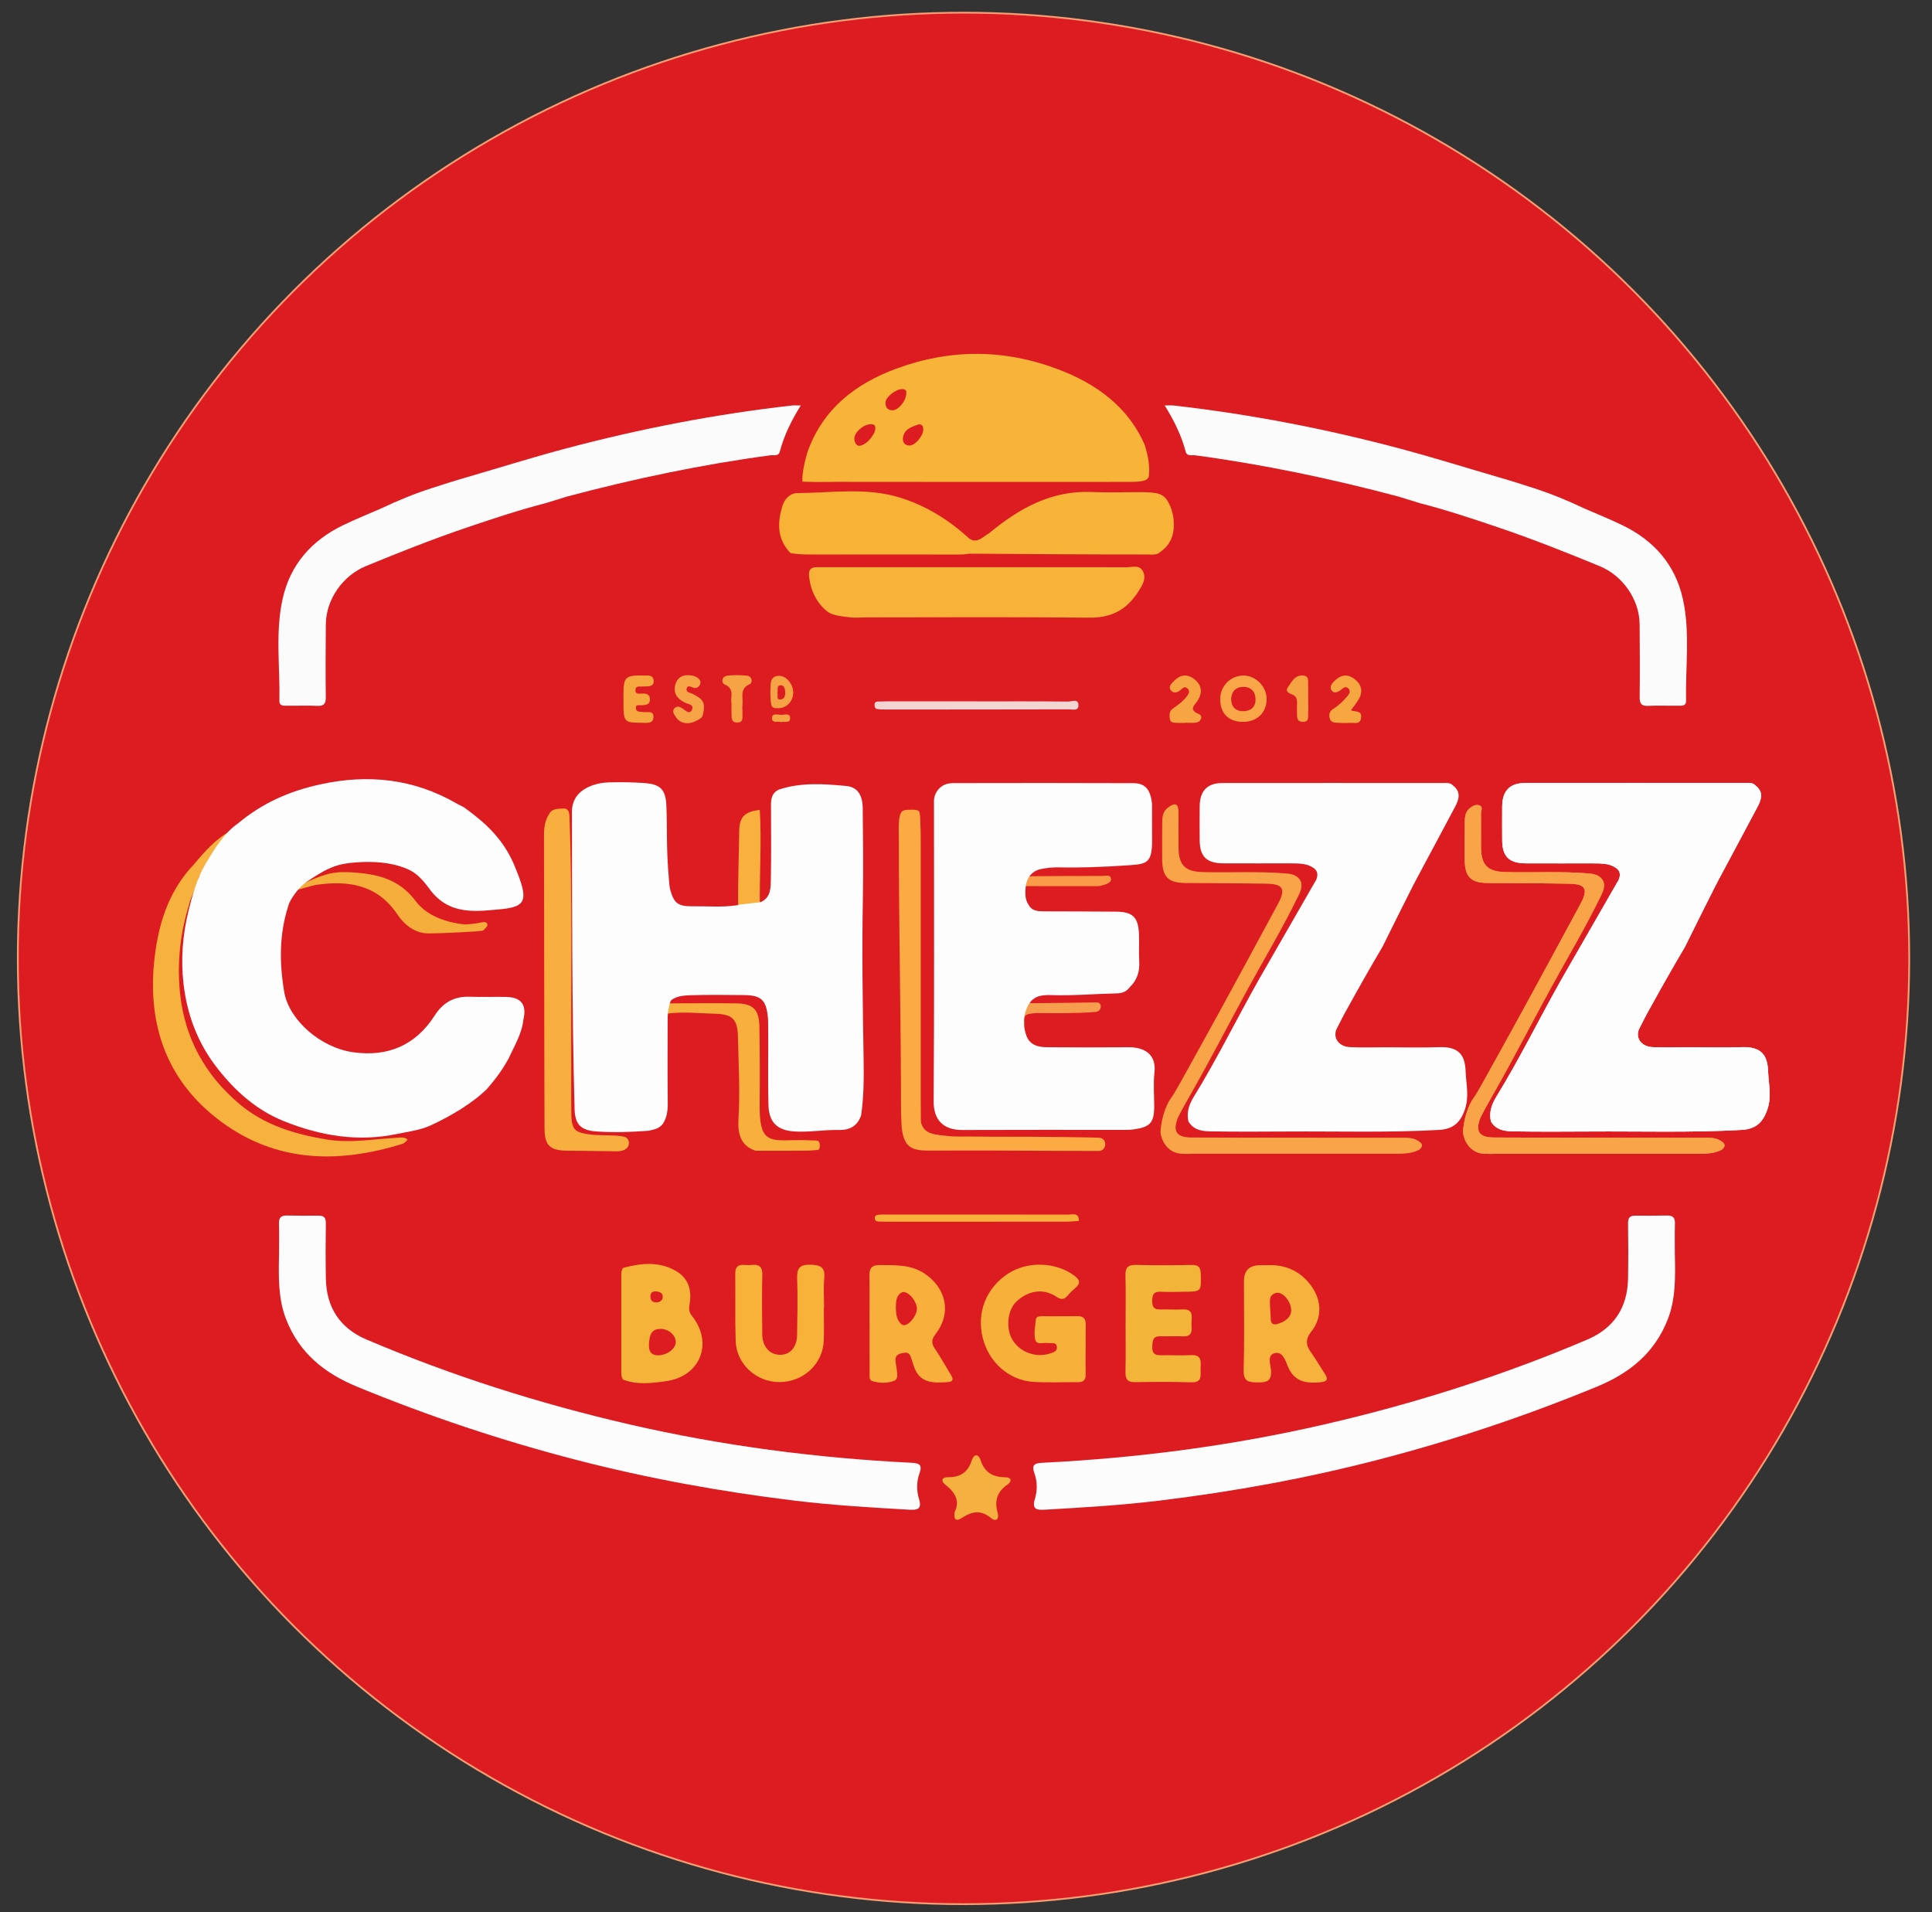 <?xml version="1.0" encoding="UTF-8"?>
<svg xmlns="http://www.w3.org/2000/svg" viewBox="0 0 1091.2 1080">
  <rect x="0" y="0" width="1091.2" height="1080" fill="#333333" stroke="none"/>
  <defs>
    <style>
      .cls-1 {
        fill: #f6a346;
      }

      .cls-2 {
        fill: #f7b438;
      }

      .cls-3 {
        fill: #f8af3c;
      }

      .cls-4 {
        fill: #f6a73f;
      }

      .cls-5 {
        fill: #fbaa44;
      }

      .cls-6 {
        fill: #fafbfa;
      }

      .cls-7 {
        fill: #f6a344;
      }

      .cls-8 {
        fill: #fb9b47;
      }

      .cls-9 {
        fill: #f5b040;
      }

      .cls-10 {
        fill: #f7b13b;
      }

      .cls-11 {
        fill: #f9b239;
      }

      .cls-12 {
        fill: #f6b33a;
      }

      .cls-13 {
        fill: #f9af3f;
      }

      .cls-14 {
        fill: #f9b03f;
      }

      .cls-15 {
        fill: #fdfdfd;
      }

      .cls-16 {
        fill: #f3b43a;
      }

      .cls-17 {
        fill: #faa449;
      }

      .cls-18 {
        fill: #c52c23;
      }

      .cls-19 {
        fill: #f3d5d3;
      }

      .cls-20 {
        fill: #dd1c21;
        stroke: #f89e73;
        stroke-miterlimit: 10;
      }

      .cls-21 {
        fill: #f8af3d;
      }

      .cls-22 {
        fill: #f8b336;
      }

      .cls-23 {
        fill: #f5ae3b;
      }

      .cls-24 {
        fill: #f6b23d;
      }

      .cls-25 {
        fill: #f9a649;
      }

      .cls-26 {
        fill: #f7b13e;
      }

      .cls-27 {
        fill: #f7a741;
      }

      .cls-28 {
        fill: #f7b439;
      }

      .cls-29 {
        fill: #f7a347;
      }

      .cls-30 {
        fill: #f7a442;
      }

      .cls-31 {
        fill: #fbfcfb;
      }

      .cls-32 {
        fill: #f79e4e;
      }

      .cls-33 {
        fill: #f8b23a;
      }
    </style>
  </defs>
  <g id="Layer_3" data-name="Layer 3">
    <circle class="cls-20" cx="544.2" cy="541.29" r="534.14"/>
  </g>
  <g id="Layer_1" data-name="Layer 1">
    <g>
      <path class="cls-31" d="M157.61,709c0-6.01,.13-12.02-.05-18.02-.1-3.22,1.16-4.53,4.3-4.48,6.01,.09,12.01,.17,18.02,.07,3.25-.05,4.21,1.3,4.16,4.48-.16,10.36-.17,20.72,.01,31.07,.29,16.31,7.94,28.01,22.95,34.41,48.05,20.47,97.62,36.2,148.53,47.94,52.39,12.08,105.43,18.98,159.06,21.66,4.85,.24,6.48,1.12,4.65,6.25-1.6,4.49-1.58,9.57-.2,14.12,1.88,6.18-1.24,6.39-5.8,6.13-21.71-1.25-43.42-2.54-65.01-5.18-41.5-5.06-82.57-12.54-123.07-23.03-42.1-10.91-83.23-24.67-123.47-41.24-18.52-7.63-32.65-19.07-40.06-37.99-4.58-11.69-4.26-23.95-4.04-36.18Z"/>
      <path class="cls-6" d="M308.16,284.18c-14.95,3.83-29.58,8.71-44.19,13.65-19.4,6.57-38.42,14.12-57.35,21.91-13.02,5.36-22.47,18.76-22.59,32.88-.12,13.67-.19,27.35-.02,41.02,.05,3.73-.95,5.21-4.86,5.01-5.58-.28-11.19-.01-16.78-.08-1.98-.02-4.62,.39-4.56-2.75,.39-19.21-2.41-38.6,1.82-57.61,4.32-19.44,16.44-33.03,34.2-41.61,7.04-3.4,14.32-6.32,21.49-9.46,9.29-4.42,18.81-8.33,28.58-11.47,6.75-2.17,11.5-3.75,20.33-6.3,18.23-5.32,36.36-11,54.7-15.89,42.19-11.26,84.97-19.56,128.38-24.46,1.2-.14,2.43-.02,4.96-.02-5.37,8.66-9.47,17.04-11.86,26.13-.72,2.75-3.46,1.76-5.29,2.01-38.78,5.19-76.98,13.24-114.77,23.28"/>
      <path class="cls-11" d="M641.31,336.4c-6.43,8.93-14.88,12.57-26.12,12.45-42.08-.44-84.16-.18-126.24-.16-1.32,0-2.65,.06-3.97,.13-1.51,.08-3.02,.04-4.52-.12-6.45-.66-10.74-1.41-13.12-3.29-6-4.73-9.51-11.76-10.37-19.85-.43-4.08,1.16-5.28,4.74-5.24,1.45,.02,2.9-.01,4.35-.01,56.73,0,113.47-.03,170.2,.06,3.28,0,7.54-1.66,9.43,2.6,1.78,4.01-.47,7.54-2.62,10.86-.56,.87-1.03,1.8-1.75,2.56Z"/>
      <path class="cls-22" d="M445.69,311.5c-6.93-7.73-6.51-16.66-3.8-25.71,1.18-3.94,4.35-7.29,8.5-7.31,19.18-.12,38.62-3.29,57.42,2.41,14.36,4.35,27.14,12.05,38.36,22.14,.62,1.08,1.51,1.96,2.25,2.94,2.87,3.79,1.8,6.28-2.79,6.99-1.43,.22-3.02,.22-4.47,.22-28.74,.02-57.35,.02-86.09-.03-2.81,0-7.76-.55-8.25-.73-.4-.04-.95-.7-1.14-.93Z"/>
      <path class="cls-17" d="M972.71,649.19c-4.02,2.22-8.42,2.42-12.84,2.42-41.53-.01-75.75,.04-117.29,0,3.64,.08-3.31,.15-4.97-.03-7.93-.84-10.77-7.91-11.31-11.95,.24-6.09,2.34-14.86,6.59-20.36,.89-1.21,1.44-2.33,4.76-8.08,7.56-13.68,15.18-27.32,22.66-41.03,10.83-19.84,21.61-39.72,32.33-59.62,4.52-8.38,3.03-11.24-6.26-11.43-15.31-.31-30.63-.25-45.95-.4-9.82-.09-13.11-3.46-13.18-13.47-.05-7,0-14,.05-21,.02-3.04,.41-5.98,3.05-7.98,1.55-1.17,3.41-2.09,5.26-1.39,2.23,.85,.85,2.96,.87,4.48,.08,6.36-.04,12.73,0,19.09,.07,10.11,3.72,13.83,13.59,14.08,15.93,.41,31.89-.57,47.81,.83,3.74,.33,6.62,1.72,7.86,4.83,.76,3.5-.72,6.06-1.92,8.51-8.51,17.49-18.5,34.17-27.83,51.21-10.85,19.81-21.11,39.95-32.32,59.56-2.6,4.55-5.3,9.3-7.54,13.84-2.66,6.9-1.65,11.09,7.76,11.14,39.22,.2,78.45,.03,117.67,.12,3.52,0,7.06-.29,10.36,1.78,2.43,1.53,2.89,2.84,.76,4.84Z"/>
      <path class="cls-5" d="M507.79,463.51c.16-1.99,.34-2.73,.99-4.24,.27-.32,.48-1.77,3.63-1.89,2.99-.09,6.56-.42,6.96,1.47,.51,2.4,.41,4.66,.48,7.15,.21,2.72,.2,9.66,.2,12.1,.03,48.24,.03,96.47,0,144.71,0,2.44,.09,6.76,.05,9.64,.01,.83,.06,1.04,.18,1.86,2,6.32,7.01,6.5,17.49,7.49,3.09,.11,5.83,.15,8.71,.08,11.5,.13,14.27,.08,35.55,.13,12.09,.03,23.58,.22,35.25,.43,1.23,.02,2.41,.04,3.56,.12,4.79,.33,4.43,7.54-.37,7.47-.16,0-.32,0-.48,0-19.27,.04-38.55-.16-57.82-.22-12.64-.04-25.29,.03-37.93,.03-8.99,0-12.5-2.14-14.22-8.79-.56-2.18-.81-4.44-.87-6.69-.06-2.56-.25-4.28-.25-6.24-.01-52.29-1.27-103.52-1.25-155.81,0-2.24-.21-5.93,.15-8.79Z"/>
      <path class="cls-13" d="M353.8,642.61c1.92,1.28,1.57,4.16,.74,5.25-2.15,2.83-6.07,2.38-9.44,2.32-8.28-.13-16.57-.24-24.86-.3-9.62-.08-12.65-2.95-12.69-12.66-.11-24.24-.12-48.48-.16-72.72-.05-30.04-.09-60.08-.14-90.13,0-4.98-.14-9.97,2.77-14.38,1.68-3.54,5.32-3.16,8.15-3.36,3.21-.22,3.44,2.78,3.53,5.41,1.6,46.78,.76,93.58,.95,140.37,.04,8.91-.1,17.82,.05,26.72,.17,9.62,2.26,10.54,11.81,11.74,4.14,.52,17.51-.08,19.29,1.73Z"/>
      <path class="cls-10" d="M613.15,761.92c0,4.76-.09,9.52,.03,14.28,.08,3.16-1.24,4.49-4.41,4.44-8.44-.11-16.9,.36-25.3-.2-13.67-.91-25.04-11.18-28.42-24.86-3.52-14.25,1.85-27.99,14.13-36.14,10.94-7.27,26.86-6.79,37.38,.83,3.35,2.43,3.98,4.47,.69,7.27-1.41,1.2-2.82,2.47-3.99,3.89-2.04,2.48-3.74,2.89-6.74,.87-7.21-4.86-15.94-3.48-22.59,2.95-4.94,4.78-5.95,14.98-2.12,21.4,4.2,7.03,13.12,10.31,21.01,7.84,2.06-.65,4.38-1.28,4.11-3.8-.32-2.99-3.14-1.86-5.01-2.17-2.52-.42-6.44,1.24-7.19-1.83-.89-3.63-.09-7.74,.36-11.59,.2-1.69,2.14-1.72,3.59-1.73,6.62-.03,13.25,.06,19.87-.04,3.53-.06,4.75,1.63,4.67,4.94-.11,4.55-.03,9.11-.03,13.66h-.03Z"/>
      <path class="cls-26" d="M230.24,643.65c-.92,.79-1.72,1.97-2.78,2.31-35.98,11.28-71.18,10.69-102.39-12.33-32.27-23.81-42.81-57.43-37.26-96.57,2.61-18.4,8.65-35.24,21.8-48.94,3.81,.36,2.85,3.33,3.09,5.64-1.09,6.25-4.7,11.65-6.1,17.8-4.95,16.17-6.64,32.76-4.9,49.5,2.62,25.22,14.16,46.07,33.42,62.36,14.12,11.95,31.26,17.14,49.27,20.12,13.9,2.3,27.55-.37,41.31-1.07,1.77-.09,3.25-.08,4.56,1.18Z"/>
      <path class="cls-16" d="M635.74,747.35c0-8.9,.19-17.8-.08-26.7-.14-4.45,1.11-6.37,5.88-6.25,10.55,.26,21.11,.22,31.66,.02,3.9-.07,4.89,1.54,4.99,5.14,.27,9.92,.41,9.93-9.52,10-4.35,.03-8.7,.23-13.03-.02-4.02-.23-4.87,1.72-4.88,5.23,0,3.39,1.08,4.95,4.65,4.8,4.13-.17,8.29,.23,12.41-.03,4.18-.27,5.62,1.53,5.24,5.45-.16,1.64-.16,3.32-.05,4.96,.23,3.43-1.24,4.91-4.71,4.79-4.34-.15-8.69,.05-13.04-.03-4.25-.08-4.33,2.69-4.45,5.82-.14,3.38,1.02,4.97,4.58,4.89,5.79-.13,11.6,.23,17.38-.07,5.94-.31,5.52,3.51,5.33,7.34-.18,3.67,1.4,8.22-5.27,8.02-10.55-.32-21.11-.3-31.66-.09-4.54,.09-5.59-1.88-5.5-5.96,.21-9.1,.06-18.21,.06-27.32h.03Z"/>
      <path class="cls-33" d="M465.3,738.7c0,6.21,.22,12.43-.05,18.63-.57,13.15-11.6,23.24-25.12,23.24-12.97,0-24.2-10.23-24.62-23.08-.41-12.62-.06-25.26-.24-37.88-.11-7.21,5.15-4.7,8.78-5.15,4.09-.5,6.64,.39,6.51,5.51-.29,11.17-.14,22.36-.04,33.54,.06,7.02,4.14,11.61,10.05,11.65,5.71,.04,9.52-4.27,9.63-11.31,.16-10.56,.41-21.13,.04-31.67-.2-5.79,1.32-8.07,7.54-7.91,5.7,.15,8.36,1.42,7.77,7.67-.53,5.54-.11,11.17-.11,16.76h-.14Z"/>
      <path class="cls-21" d="M377.29,566.67c12.83,0,25.66-.15,38.48,.01,9.63,.13,12.97,3.43,13.15,13.26,.26,14.48,.29,28.97,.14,43.46-.22,20.97,4.52,20.97,19.21,20.54,4.13-.12,8.28,.05,12.41,.19,1.33,.05,2.32,.4,2.34,2.68,.02,2.67-.72,2.75-2.29,2.75-2.56,.24-4.56,.34-7.26,.34-8.9,0-17.79,.02-26.69,.02-8.97-2.89-10.15-10.52-9.69-18,.96-15.5,.03-30.93-.31-46.39-.22-10.03-3.15-12.77-13.11-13-8.86-.21-17.71-1.27-26.57-.08,.06-1.93,.12-3.85,.19-5.78Z"/>
      <path class="cls-23" d="M193.41,492.57c4.13-.07,6.97,.19,10.75,.58,12.96,1.34,23.01,5.52,30.66,15.82,6.92,9.3,19.68,12.37,27.64,13.12,2.63-.04,6.37-.49,9.4-1.12,1.27-.26,3.32-.62,3.44,1.45,.05,.9-1.34,1.89-2.1,2.83-.12,.15-.33,.28-.52,.33-.49,.4-20.53,1.55-30.76,1.58-7.28,.02-13.41-4.66-17.44-10.66-11.34-16.89-27.63-19.38-45.92-16.75-1.43,.21-9.52,2.58-10.94,2.84,1.69-4.17,17.42-9.32,20.3-9.53,.89-.07,3.53-.59,5.49-.48Z"/>
      <path class="cls-9" d="M539.15,853.99c3.21-6.11,.38-11.12-5.28-15.54-2.5-1.95-2.08-4.18,1.51-4.15,6.81,.06,11.28-2.63,13.41-9.37,1.12-3.54,3.68-4.38,5.05-.23,2.31,6.95,6.97,9.57,13.95,9.63,3.59,.03,3.89,2.3,1.2,4.16-5.88,4.07-7.44,9.22-5.5,15.98,.92,3.22-.8,5.34-3.81,2.84-5.65-4.7-10.79-3.71-16.32-.09-2.33,1.52-4.91,2.34-4.2-3.24Z"/>
      <path class="cls-14" d="M416.95,512.89c-.26-14.99,.42-30.17,.58-44.97,.55-6.6,3.07-9.49,11.6-10.52,1.11,16.5-.24,38.11,.04,54.62,2.14,1.48,1.36-1.63,.96,.29-4.33,1.52-8.75,1.11-13.17,.59Z"/>
      <path class="cls-19" d="M551.16,396.12c17.41,0,34.82-.08,52.23,.11,1.94,.02,5.8-1.9,5.72,2.23-.07,3.29-3.47,2.15-5.52,2.16-34.41,.08-68.81,.09-103.22,.1-1.65,0-3.33-.03-4.96-.27-1.22-.18-1.43-1.3-1.46-2.38-.04-1.3,.66-1.83,1.87-1.87,1.66-.04,3.31-.1,4.97-.1,16.79,0,33.58,0,50.36,0v.03Z"/>
      <path class="cls-4" d="M352.13,394.86c0-.83,0-1.65,0-2.48-.04-11.06,1.4-11.06,13.96-10.85,1.92,.03,3.08,1.1,3.13,3.11,.05,2.15-1.33,2.85-3.17,2.98-1.03,.08-2.07-.01-3.1,.1-1.53,.17-3.83-.58-4.04,1.72-.28,2.96,2.21,2.29,3.97,2.26,2.31-.04,4.15,.43,4.21,3.27,.06,2.97-2.07,3.08-4.2,3.34-3.06-.05-3.96-.42-3.69,2.02,.22,1.99,2.56,1.52,4.14,1.82,2.17,.41,5.76-1.15,5.73,2.76-.03,3.9-3.54,3.33-6.12,3.31-10.86-.08-10.86-.12-10.81-13.37Z"/>
      <path class="cls-30" d="M669.34,408.28c-1.45,0-2.89,.06-4.34-.02-1.81-.1-3.99,.21-4.29-2.42-.24-2.04-.41-4.14,1.64-5.6,2.87-2.03,5.78-4.03,7.91-6.89,.99-1.32,2.09-2.78,.56-4.4-1.38-1.47-2.61-.55-3.73,.47-1.9,1.74-4.25,2.55-5.87,.31-1.48-2.05,.6-3.88,2.02-5.3,3.63-3.61,7.64-3.9,11.62-.61,3.98,3.29,4.29,7.37,1.73,11.63-1.72,2.86-5.73,5.32,.7,7.9,2.05,.82,1.43,4.24-1.78,4.76-2.01,.33-4.12,.06-6.18,.06,0,.03,0,.06,0,.1Z"/>
      <path class="cls-28" d="M655.44,311.57c-2.15,2.18-5.06,1.58-7.69,1.58-64.51,.04-122.65-.84-187.16-.88-2.46,0-2.96,.07-5.43-.19,0-.29-8.35-.25-8.36-.54,27.52,.02,55.05,0,82.57,.12,4.46,.02,8.85-1.51,13.39-.21,1.61,.46,3.89,.69,5.1-1.22,1.34-2.1-.74-3.33-1.53-4.91-.32-.65-.18-1.53-.25-2.3,4.97,4.92,8.57,.61,12.44-1.85,1.4,8.64,8.74,6.88,14.08,7.37,9.05,.82,18.19,.23,27.3,.25,15.73,.03,31.46-.09,47.18,.08,2.97,.03,6.38-.69,8.35,2.69Z"/>
      <path class="cls-27" d="M763.03,401.17c2.52,1.05,6.32-.11,5.71,4.29-.54,3.88-3.56,2.68-5.8,2.82-2.47,.16-4.96,.02-7.45-.05-1.93-.05-3.87-.33-4.46-2.56-.59-2.19,0-4.09,2.04-5.36,3.2-1.98,5.88-4.58,8.23-7.48,.89-1.1,1.62-2.55,.33-3.93-1.34-1.44-2.54-.68-3.76,.32-1.84,1.5-4.29,2.97-5.86,.55-1.38-2.13,.69-4.31,2.38-5.82,3.37-3.01,7.07-3.25,10.69-.44,3.76,2.92,4.85,6.68,2.57,10.97-1.14,2.16-2.79,4.06-4.62,6.68Z"/>
      <path class="cls-32" d="M579.65,563.57c.15,2.96,2.36,3.04,4.45,3.02,12.21-.08,23.21-.34,35.42-.46,.82,.04,1.31,.35,1.65,.72,.63,.69,.74,1.72,.41,2.6-.5,1.29-1.51,1.96-2.69,2.06-11.4,1-28.63,.62-33.82,.64-3.98,.57-7.41,.04-6.48,5.35-.13,1.98-.25,3.97-.38,5.94-2.4-6.84-.85-13.39,1.43-19.89Z"/>
      <path class="cls-1" d="M413.15,397.12c-.9-3.12,2.19-7.96-3.8-10.52-2.06-.88-2.04-4.72,1.84-5.06,3.48-.31,7.04-.31,10.51,.04,3.46,.35,3.39,4.1,1.76,4.81-5.99,2.6-3.58,7.53-4.1,11.63-.21,1.62,.07,3.3,0,4.95-.08,2.15,.68,5-2.82,5.09-3.78,.09-3.28-2.92-3.38-5.34-.07-1.65-.01-3.3-.01-5.6Z"/>
      <path class="cls-7" d="M738.88,394.92c0,2.48,.14,4.96-.03,7.43-.16,2.25,.83,5.56-3.21,5.32-3.68-.22-2.97-3.29-3.08-5.66-.08-1.65-.07-3.31,.01-4.95,.12-2.26-.43-3.96-2.82-4.86-1.7-.64-3.99-1.75-2.4-3.99,2.18-3.05,3.94-7.19,8.82-6.67,3.36,.36,2.57,3.21,2.67,5.33,.12,2.68,.03,5.37,.04,8.05Z"/>
      <path class="cls-26" d="M111.11,494.88c-.39-2.28,.09-4.75-1.51-6.76,6.96-8.44,14.27-16.48,24.67-20.83-5.24,6.96-10.48,13.92-15.71,20.89-3.72,.86-2.76,6.92-7.45,6.71Z"/>
      <path class="cls-29" d="M391.31,391.96c-1.52-.75-4.36-1.03-3.36-3.46,.81-1.96,2.89-.05,4.41,.05h0c2.62,.16,4.29-2.95,2.55-4.92-1.39-1.58-3.56-2.29-6.37-2.31-3.9-.02-6.34,2.06-7.19,5.62-1.14,4.79,1.28,7.83,5.5,9.89,1.79,.87,5.46,1.09,3.89,4.18-1.36,2.67-3.48,.3-5.12-.81-1.44-.98-3.18-1.67-4.56-.34-1.75,1.68-.4,3.55,.58,5.03,3.01,4.54,8.59,4.72,14.2,.66,.59-.43,.99-1.09,1.15-1.8,1.52-6.81,.44-8.75-5.68-11.78Z"/>
      <path class="cls-1" d="M441.14,407.81c-1.88-.58-5.33,.87-5.12-2.5,.17-2.66,3.32-1.65,5.12-1.58,1.87,.08,5.3-1.37,5.11,2.17-.14,2.69-3.24,1.47-5.12,1.91Z"/>
      <path class="cls-18" d="M629.54,639.92c-2.09,.02-4.18,.04-6.27,.07"/>
      <path class="cls-8" d="M578.14,493.72c1.41,1.77,3.32,1.15,5.14,1.13,13.19-.08,26.38-.17,39.57-.14,1.66,0,4.3-.95,4.66,1.53,.29,2.01-2,2.91-3.78,3.47-1.36,.43-2.81,.8-4.22,.8-14.01,.03-28.02-.02-42.02-.05-.25-2.29-.83-4.62,.65-6.74Z"/>
      <path class="cls-2" d="M646.64,251.52c-9.34-21.74-27.4-34.73-48.86-42.9-30.43-11.58-61.14-11.66-91.67-.37-22.86,8.46-40.93,22.42-49.73,46.18-.4,.76-1.26,4.63-1.63,5.69-.1,.27-2.02,8.51-1.49,11.93,2.07,.02,5.82,.15,7.89,.17,7.82,.03,7.7-.08,11.53-.08,54.85,.08,109.7,.07,164.54,.03,2.48,0,4.97-.02,7.44-.38,1.95-.29,4.02-1.04,4.24-3.06,.62-5.88-.53-11.38-2.26-17.21Zm-161.33,.25c-1.34,.03-2.57-1.35-2.78-3.77-.29-3.37,4.61-8.03,8.73-8.37,1.87-.15,3.29,.06,3.13,2.55-.21,3.32-5.11,9.41-9.08,9.59Zm18.76-20.05c-2.89-.03-4-1.77-3.93-4.4,.09-3.11,5.93-7.66,9.46-7.56,1.92,.05,2.58,.95,2.25,2.75-.15,4.03-4.54,9.24-7.78,9.22Zm9.61,19.9c-2.58-.07-3.89-1.67-3.72-3.96,.38-5.03,4.53-6.45,8.4-7.81,1.97-.7,3.09,.51,3.1,2.6,.13,3.63-4.65,9.26-7.79,9.17Z"/>
      <path class="cls-28" d="M653.71,312.73c-27.54,.02-53.26-1.15-80.8-1.08-4.38,.01-8.58-1.78-13.19-.21-3.44,1.17-6.39,.06-3.66-4.68,1.02-1.77,1.72-3.72,2.56-5.59,16.91-14,35.22-24.35,58.23-23.29,9.06,.42,18.16,.04,27.24,.08,9.94,.05,13.24,.66,16.11,6.3,2.35,4.61,3.15,9.84,2.63,14.99-.49,4.85-3.01,10-9.11,13.48Z"/>
      <path class="cls-12" d="M390.78,743.13c-1.87-2.33-1.69-4.34-1.26-6.84,1.29-7.59-.67-14.25-7.44-18.29-9.57-5.71-19.87-4.72-30.13-1.91-1.1,1.41-1.03,3.08-1.03,4.72-.03,17.89-.03,35.79,0,53.68,0,1.65-.03,3.31,1.06,4.72,7.99,3.04,16.37,1.96,24.3,.83,19.46-2.75,26.69-21.71,14.5-36.91Zm-20.25-13.77c1.97,.11,3.83,.86,3.8,3.06-.03,2.08-1.7,3.05-3.58,3.17-2.45-.08-3.42-1.35-3.4-3.51,.02-2.09,1.3-2.83,3.18-2.73Zm1.24,36.09c-6.49,.04-5.14-6.2-5.14-8,.55-3.34,1.08-6.26,5.15-6.83,5.38-.75,9.87,3.27,9.9,7.33,.03,3.73-4.89,7.46-9.91,7.49Z"/>
      <path class="cls-3" d="M537.16,776.69c-3.01-4.94-5.76-10.06-9.03-14.82-2.21-3.22-2.12-5.32,.39-8.56,8.95-11.58,6.07-25.55-6.07-33.85-7.98-5.45-16.8-4.88-25.69-4.98-4.4-.05-5.78,1.88-5.71,5.99,.15,8.9,.05,17.79,.05,26.69h.03c0,9.31-.03,18.62,.02,27.93,0,1.79-.54,4.3,1.58,4.94,4,1.21,8.38,1.29,12.2-.16,2.67-1.01,1.74-4.43,1.5-6.78-.36-3.51-2.14-7.36,2.14-8.6,4.1-1.19,4.83-.18,5.68,1.44,.19,.35,1.74,5.2,1.87,5.59,3.13,9.77,10.92,9.65,19.02,9.08,3.11-.22,3.53-1.46,2.02-3.93Zm-28.15-28.87c-2.86-2.74-2.86-5.91-3.04-8.81,0-4.33,.36-7,2.76-8.77,3.38-2.49,9.21,4.52,9.14,9.01-.07,4.24-5.93,11.36-8.86,8.56Z"/>
      <path class="cls-24" d="M747.97,775.38c-2.53-3.78-4.75-7.77-7.42-11.45-3.05-4.2-3.39-7.52,.19-12.06,6.09-7.73,5.73-17.34,.05-25.36-6.44-9.09-15.57-12.48-25.21-11.95-2.04,0-2.87,0-3.69,0q-9.31-.06-9.31,9.06c0,16.76,.3,33.53-.15,50.28-.18,6.55,3.03,6.8,7.95,6.86,4.87,.06,7.85-.55,7.51-6.62-.18-3.31-2.42-8.63,1.91-9.88,4.71-1.35,6.28,4.42,7.62,7.56,3.64,8.56,10.07,9.57,18.05,8.88,4.72-.41,4.68-2.05,2.5-5.32Zm-26.26-27.69c-2.51,.77-4.01-.06-4.01-2.87,0-2.26-.34-5.23-.41-7.46-.13-4.16-.18-5.62,2.78-6.95,3.91-1.76,9.31,4.41,9.21,9.93-.24,3.73-3.37,6.05-7.58,7.35Z"/>
      <path class="cls-10" d="M609.39,689.53c-2.47,.15-4.94,.44-7.42,.44-33.34,.03-66.68,.02-100.02,.01-1.66,0-3.32,.03-4.97-.07-1.18-.07-2.69,.05-2.88-1.62-.23-2.08,1.41-2.19,2.87-2.3,1.03-.08,2.07-.05,3.1-.05,34.38,0,68.75-.02,103.13,.04,2.59,0,6.27-1.36,6.17,3.55,0,0,0,0,0,0Z"/>
      <path class="cls-25" d="M702.15,381.54c-7.11,.07-12.9,5.9-12.97,13.07-.08,8.07,4.49,12.9,12.37,13.08,8.12,.19,13.68-4.87,13.85-12.61,.16-7.24-6.07-13.62-13.25-13.55Zm-.25,20.13c-3.98-.04-6.4-2.45-6.55-6.63,.15-4.54,2.68-7.09,6.92-7.11,4.31-.02,6.84,2.7,6.86,7.11,.02,4.7-3.14,6.68-7.24,6.63Z"/>
      <path class="cls-1" d="M438.79,381.79c-4.31,.92-3.4,5.22-3.69,8.81,.16,8.89,.42,9.41,4.31,9.4,5-.01,8.81-4.12,8.58-9.25-.21-4.79-4.47-9.96-9.2-8.95Zm2.04,13.25c-2.71,.09-1.23-2.43-1.72-3.76,.5-1.55-.87-4.25,1.97-4.26,1.84,0,2.36,2.16,2.43,3.82,.09,1.93-.43,4.13-2.68,4.2Z"/>
      <path class="cls-15" d="M377.53,570.2c-.28,1.42-.42,2.86-.42,4.3-.02,16.17-.11,32.34,.04,48.51,.04,4.23-.44,8.15-2.77,11.73-2.17,2.43-3.42,2.9-8.11,3.89-10.3,.75-19.4,1.04-29.12,.41-8.91-.58-12.38-3.78-12.62-12.63-1.52-55.94-1.39-111.89-1.49-167.84-.01-8.02,4.8-12.61,11.75-15.09,2.88-1.02,5.92-1.51,8.97-1.61,7.63-.24,13.24-.08,20.09,.37,9.18,.59,12.05,3.8,12.49,12.25,.68,13.25-.25,22.24,1.49,42.41,.16,1.84,.25,3.89,.75,5.72,2.07,7.45,4.41,9.32,12.41,9.22,8.28-.11,16.58,.67,24.82-.51,4.61-1.07,9.38-1.06,14.02-1.92,5.8-2.77,5.45-8.33,5.55-13.27,.27-13.81,.13-27.62,.07-41.43-.02-3.72,.63-6.95,4.35-8.73,12.52-4.21,25.38-3.29,38.14-2.09,6.33,.6,9.26,5.04,9.33,12.63,.16,16.99,.4,33.99,.08,50.98-.57,30.26-.08,60.51,.42,90.76,.17,10.57,.13,21.14-1.4,31.63-2.1,6.17-6.5,8.45-12.89,8.31-8.26-.19-16.48,1.36-24.8,.82-9.63-.62-14.38-5.1-14.64-14.84-.43-15.69,.02-31.39-.2-47.09-.01-.87-.05-1.75-.14-2.61-.96-9.69-3.78-12.38-13.38-12.48-10.16-.1-20.32-.23-30.47,.09-3.86,.12-7.49,.53-10.36,2.48-.47,.47-.95,.41-1.98,5.62Z"/>
      <path class="cls-15" d="M281.06,473.01c3.87,4.69,7.01,9.94,9.37,15.54,1.55,3.68,3.06,7.38,4.17,11.19,3.36,11.52-1.46,13.02-15.71,14.13-4.11,.32-7.41,.75-12.37,.53-10.79-.46-18.21-4.47-24.05-12.46-3.41-4.66-7.14-9.07-12.75-11.29-9.17-3.79-18.78-4.24-28.49-3.61-10.92,.71-16.26,3.33-24.98,8.97-1.69,1.09-3.83,2.48-5.33,3.89-2.06,1.48-7.34,8.28-8.07,11.69-5.24,16.12-5.09,32.49-2.26,48.99,2.9,15.75,20.58,31.12,38.77,33.69,19.76,2.8,35.4-3.92,46.17-20.76,4.87-7.6,11.29-10.92,20.13-10.57,6.81,.27,13.64-.06,20.46,.11,8.3,.21,11.46,4.51,9.52,12.66-.84,8.23-5.28,15.19-8.25,21.92-3.75,6.8-7.59,11.9-12.33,17.36-7.85,7.81-20.07,15.17-31.6,20.51-6.13,2.84-12.68,3.56-19.09,4.91-22.11,4.67-43.4,1.1-64.09-7.23-15.39-6.19-27.29-16.84-37.39-29.7-11.45-14.58-17.19-30.63-19.21-47.62-1.64-13.8-.55-27.79,2.75-41.28,2.26-9.2,4.76-18.32,9.64-26.66,4.79-8,10.38-17.4,18.19-22.75,13.79-11.54,28.9-18.31,46.74-22.2,26.92-5.87,52.51-3.18,76.63,10.67,1.42,.82,2.91,1.51,4.37,2.26,9.49,6.99,14.14,11.14,19.04,17.09Z"/>
      <path class="cls-15" d="M650.7,476.89c-.49,11.63-4.18,11.19-16.19,11.97s-23.94,1.28-35.92,1.02c-3.83-.08-7.59,.22-11.24,1.07-4.04,.94-7.01,4.26-7.79,8.34,0,.02,0,.05-.01,.07-.1,.49-.2,.98-.24,1.48-.29,3.52-.52,7.03,1.65,10.2,2.05,3.74,5.67,3.64,9.17,3.66,13.42,.08,26.84,.03,40.25,.18,9.43,.1,12.51,3.13,12.92,12.61,.22,5.15-.16,10.33,.14,15.47,.34,5.69-1.14,10.52-5.27,14.48-1.82,2.53-4.27,3.54-7.4,3.6-12.32,.25-24.62,1.38-36.96,.97-2.09-.07-4.18-.01-6.18,.41-3.22,.67-5.85,2.92-7.24,5.91-2.48,5.33-2.82,10.94-.57,16.91,2.18,5.24,6.78,6.17,11.61,6.21,15.32,.12,30.64,.13,45.96,.01,8.66-.07,15.88,3.75,14.65,14.36-.73,6.33-.1,12.82-.14,19.24-.05,9.01-2.37,11.52-11.49,12.78-1.86,.26-3.71,.3-5.57,.3-30.44,0-60.87-.08-91.31,.05-10.92,.05-16.27-5.89-16.2-16.18,.39-55.49,.18-110.98,.19-166.47,0-.98-.02-1.96-.02-2.93,0-4.85,3.36-9.15,8.12-10.06,1.01-.19,2.07-.28,3.18-.28,33.77-.06,67.53-.1,101.3,.04,6.41,.03,9.74,3.17,10.57,11.79"/>
      <path class="cls-15" d="M914.3,496.79c1.95-4.98-1.44-6.61-3.13-7.51-3.12-1.66-7.56-1.65-11.45-1.66-12.64-.01-25.28,.03-37.92-.02-9.44-.03-13.31-3.83-13.36-13.04-.03-6.42-.07-12.85,0-19.27,.1-8.67,4.34-13.05,12.87-13.06,41.44-.05,82.88-.03,124.32,0,2.03,0,4.2-.39,5.84,1.36,4.7,3.58,3.47,7.85,1.22,12.05-7.56,14.08-14.83,27.98-22.44,42.03-.38,.69-.78,1.64-1.24,2.38-5.23,10.24-11.42,22.86-17.32,34.68-6.4,10.83-12.82,22.11-19.39,34.02-2.99,5.21-4.07,7.73-6.31,11.94-2.62,4.95,.6,10.4,7.38,10.71,6.82,.31,13.67,.07,20.5,.08,9.94,0,19.89,.29,29.82-.07,11.29-.42,14.64,4.68,14.95,13.68,.24,6.96,2.1,14.04-.36,21.34-2.47,7.34-6.42,11.27-14.72,11.73-28.55,1.59-57.12,.7-85.67,.89-14.5,.09-29,.16-43.49-.08-4.89-.08-9.54-.88-12.34-5.64-1.12-5.15,.35-9.48,3.12-14,13.21-21.52,24.31-44.22,36.73-66.2"/>
      <path class="cls-17" d="M972.71,649.19c-4.02,2.22-8.42,2.42-12.84,2.42-41.53-.01-75.75,.04-117.29,0,3.64,.08-3.31,.15-4.97-.03-7.93-.84-10.77-7.91-11.31-11.95,.24-6.09,2.34-14.86,6.59-20.36,.89-1.21,1.44-2.33,4.76-8.08,7.56-13.68,15.18-27.32,22.66-41.03,10.83-19.84,21.61-39.72,32.33-59.62,4.52-8.38,3.03-11.24-6.26-11.43-15.31-.31-30.63-.25-45.95-.4-9.82-.09-13.11-3.46-13.18-13.47-.05-7,0-14,.05-21,.02-3.04,.41-5.98,3.05-7.98,1.55-1.17,3.41-2.09,5.26-1.39,2.23,.85,.85,2.96,.87,4.48,.08,6.36-.04,12.73,0,19.09,.07,10.11,3.72,13.83,13.59,14.08,15.93,.41,31.89-.57,47.81,.83,3.74,.33,6.62,1.72,7.86,4.83,.76,3.5-.72,6.06-1.92,8.51-8.51,17.49-18.5,34.17-27.83,51.21-10.85,19.81-21.11,39.95-32.32,59.56-2.6,4.55-5.3,9.3-7.54,13.84-2.66,6.9-1.65,11.09,7.76,11.14,39.22,.2,78.45,.03,117.67,.12,3.52,0,7.06-.29,10.36,1.78,2.43,1.53,2.89,2.84,.76,4.84Z"/>
      <path class="cls-15" d="M914.3,496.79c1.95-4.98-1.44-6.61-3.13-7.51-3.12-1.66-7.56-1.65-11.45-1.66-12.64-.01-25.28,.03-37.92-.02-9.44-.03-13.31-3.83-13.36-13.04-.03-6.42-.07-12.85,0-19.27,.1-8.67,4.34-13.05,12.87-13.06,41.44-.05,82.88-.03,124.32,0,2.03,0,4.2-.39,5.84,1.36,4.7,3.58,3.47,7.85,1.22,12.05-7.56,14.08-14.83,27.98-22.44,42.03-.38,.69-.78,1.64-1.24,2.38-5.23,10.24-11.42,22.86-17.32,34.68-6.4,10.83-12.82,22.11-19.39,34.02-2.99,5.21-4.07,7.73-6.31,11.94-2.62,4.95,.6,10.4,7.38,10.71,6.82,.31,13.67,.07,20.5,.08,9.94,0,19.89,.29,29.82-.07,11.29-.42,14.64,4.68,14.95,13.68,.24,6.96,2.1,14.04-.36,21.34-2.47,7.34-6.42,11.27-14.72,11.73-28.55,1.59-57.12,.7-85.67,.89-14.5,.09-29,.16-43.49-.08-4.89-.08-9.54-.88-12.34-5.64-1.12-5.15,.35-9.48,3.12-14,13.21-21.52,24.31-44.22,36.73-66.2"/>
      <path class="cls-6" d="M801.94,284.18c14.95,3.83,29.58,8.71,44.19,13.65,19.4,6.57,38.42,14.12,57.35,21.91,13.02,5.36,22.47,18.76,22.59,32.88,.12,13.67,.19,27.35,.02,41.02-.05,3.73,.95,5.21,4.86,5.01,5.58-.28,11.19-.01,16.78-.08,1.98-.02,4.62,.39,4.56-2.75-.39-19.21,2.41-38.6-1.82-57.61-4.32-19.44-16.44-33.03-34.2-41.61-7.04-3.4-14.32-6.32-21.49-9.46-9.29-4.42-18.81-8.33-28.58-11.47-6.75-2.17-11.5-3.75-20.33-6.3-18.23-5.32-36.36-11-54.7-15.89-42.19-11.26-84.97-19.56-128.38-24.46-1.2-.14-2.43-.02-4.96-.02,5.37,8.66,9.47,17.04,11.86,26.13,.72,2.75,3.46,1.76,5.29,2.01,38.78,5.19,76.98,13.24,114.77,23.28"/>
      <path class="cls-31" d="M945.96,709c0-6.01-.13-12.02,.05-18.02,.1-3.22-1.16-4.53-4.3-4.48-6.01,.09-12.01,.17-18.02,.07-3.25-.05-4.21,1.3-4.16,4.48,.16,10.36,.17,20.72-.01,31.07-.29,16.31-7.94,28.01-22.95,34.41-48.05,20.47-97.62,36.2-148.53,47.94-52.39,12.08-105.43,18.98-159.06,21.66-4.85,.24-6.48,1.12-4.65,6.25,1.6,4.49,1.58,9.57,.2,14.12-1.88,6.18,1.24,6.39,5.8,6.13,21.71-1.25,43.42-2.54,65.01-5.18,41.5-5.06,82.57-12.54,123.07-23.03,42.1-10.91,83.23-24.67,123.47-41.24,18.52-7.63,32.65-19.07,40.06-37.99,4.58-11.69,4.26-23.95,4.04-36.18Z"/>
      <path class="cls-17" d="M801.85,649.19c-4.02,2.22-8.42,2.42-12.84,2.42-41.53-.01-75.75,.04-117.29,0,3.64,.08-3.31,.15-4.97-.03-7.93-.84-10.77-7.91-11.31-11.95,.24-6.09,2.34-14.86,6.59-20.36,.89-1.21,1.44-2.33,4.76-8.08,7.56-13.68,15.18-27.32,22.66-41.03,10.83-19.84,21.61-39.72,32.33-59.62,4.52-8.38,3.03-11.24-6.26-11.43-15.31-.31-30.63-.25-45.95-.4-9.82-.09-13.11-3.46-13.18-13.47-.05-7,0-14,.05-21,.02-3.04,.41-5.98,3.05-7.98,1.55-1.17,4.04-2.95,5.26-1.39,.93,1.19,.85,2.96,.87,4.48,.08,6.36-.04,12.73,0,19.09,.07,10.11,3.72,13.83,13.59,14.08,15.93,.41,31.89-.57,47.81,.83,3.74,.33,6.62,1.72,7.86,4.83,.76,3.5-.72,6.06-1.92,8.51-8.51,17.49-18.5,34.17-27.83,51.21-10.85,19.81-21.11,39.95-32.32,59.56-2.6,4.55-5.3,9.3-7.54,13.84-2.66,6.9-1.65,11.09,7.76,11.14,39.22,.2,78.45,.03,117.67,.12,3.52,0,7.06-.29,10.36,1.78,2.43,1.53,2.89,2.84,.76,4.84Z"/>
      <path class="cls-15" d="M743.45,496.79c1.95-4.98-1.44-6.61-3.13-7.51-3.12-1.66-7.56-1.65-11.45-1.66-12.64-.01-25.28,.03-37.92-.02-9.44-.03-13.31-3.83-13.36-13.04-.03-6.42-.07-12.85,0-19.27,.1-8.67,4.34-13.05,12.87-13.06,41.44-.05,82.88-.03,124.32,0,2.03,0,4.2-.39,5.84,1.36,4.7,3.58,3.47,7.85,1.22,12.05-7.56,14.08-14.83,27.98-22.44,42.03-.38,.69-.78,1.64-1.24,2.38-5.23,10.24-11.42,22.86-17.32,34.68-6.4,10.83-12.82,22.11-19.39,34.02-2.99,5.21-4.07,7.73-6.31,11.94-2.62,4.95,.6,10.4,7.38,10.71,6.82,.31,13.67,.07,20.5,.08,9.94,0,19.89,.29,29.82-.07,11.29-.42,14.64,4.68,14.95,13.68,.24,6.96,2.1,14.04-.36,21.34-2.47,7.34-6.42,11.27-14.72,11.73-28.55,1.59-57.12,.7-85.67,.89-14.5,.09-29,.16-43.49-.08-4.89-.08-9.54-.88-12.34-5.64-1.12-5.15,.35-9.48,3.12-14,13.21-21.52,24.31-44.22,36.73-66.2"/>
    </g>
  </g>
</svg>